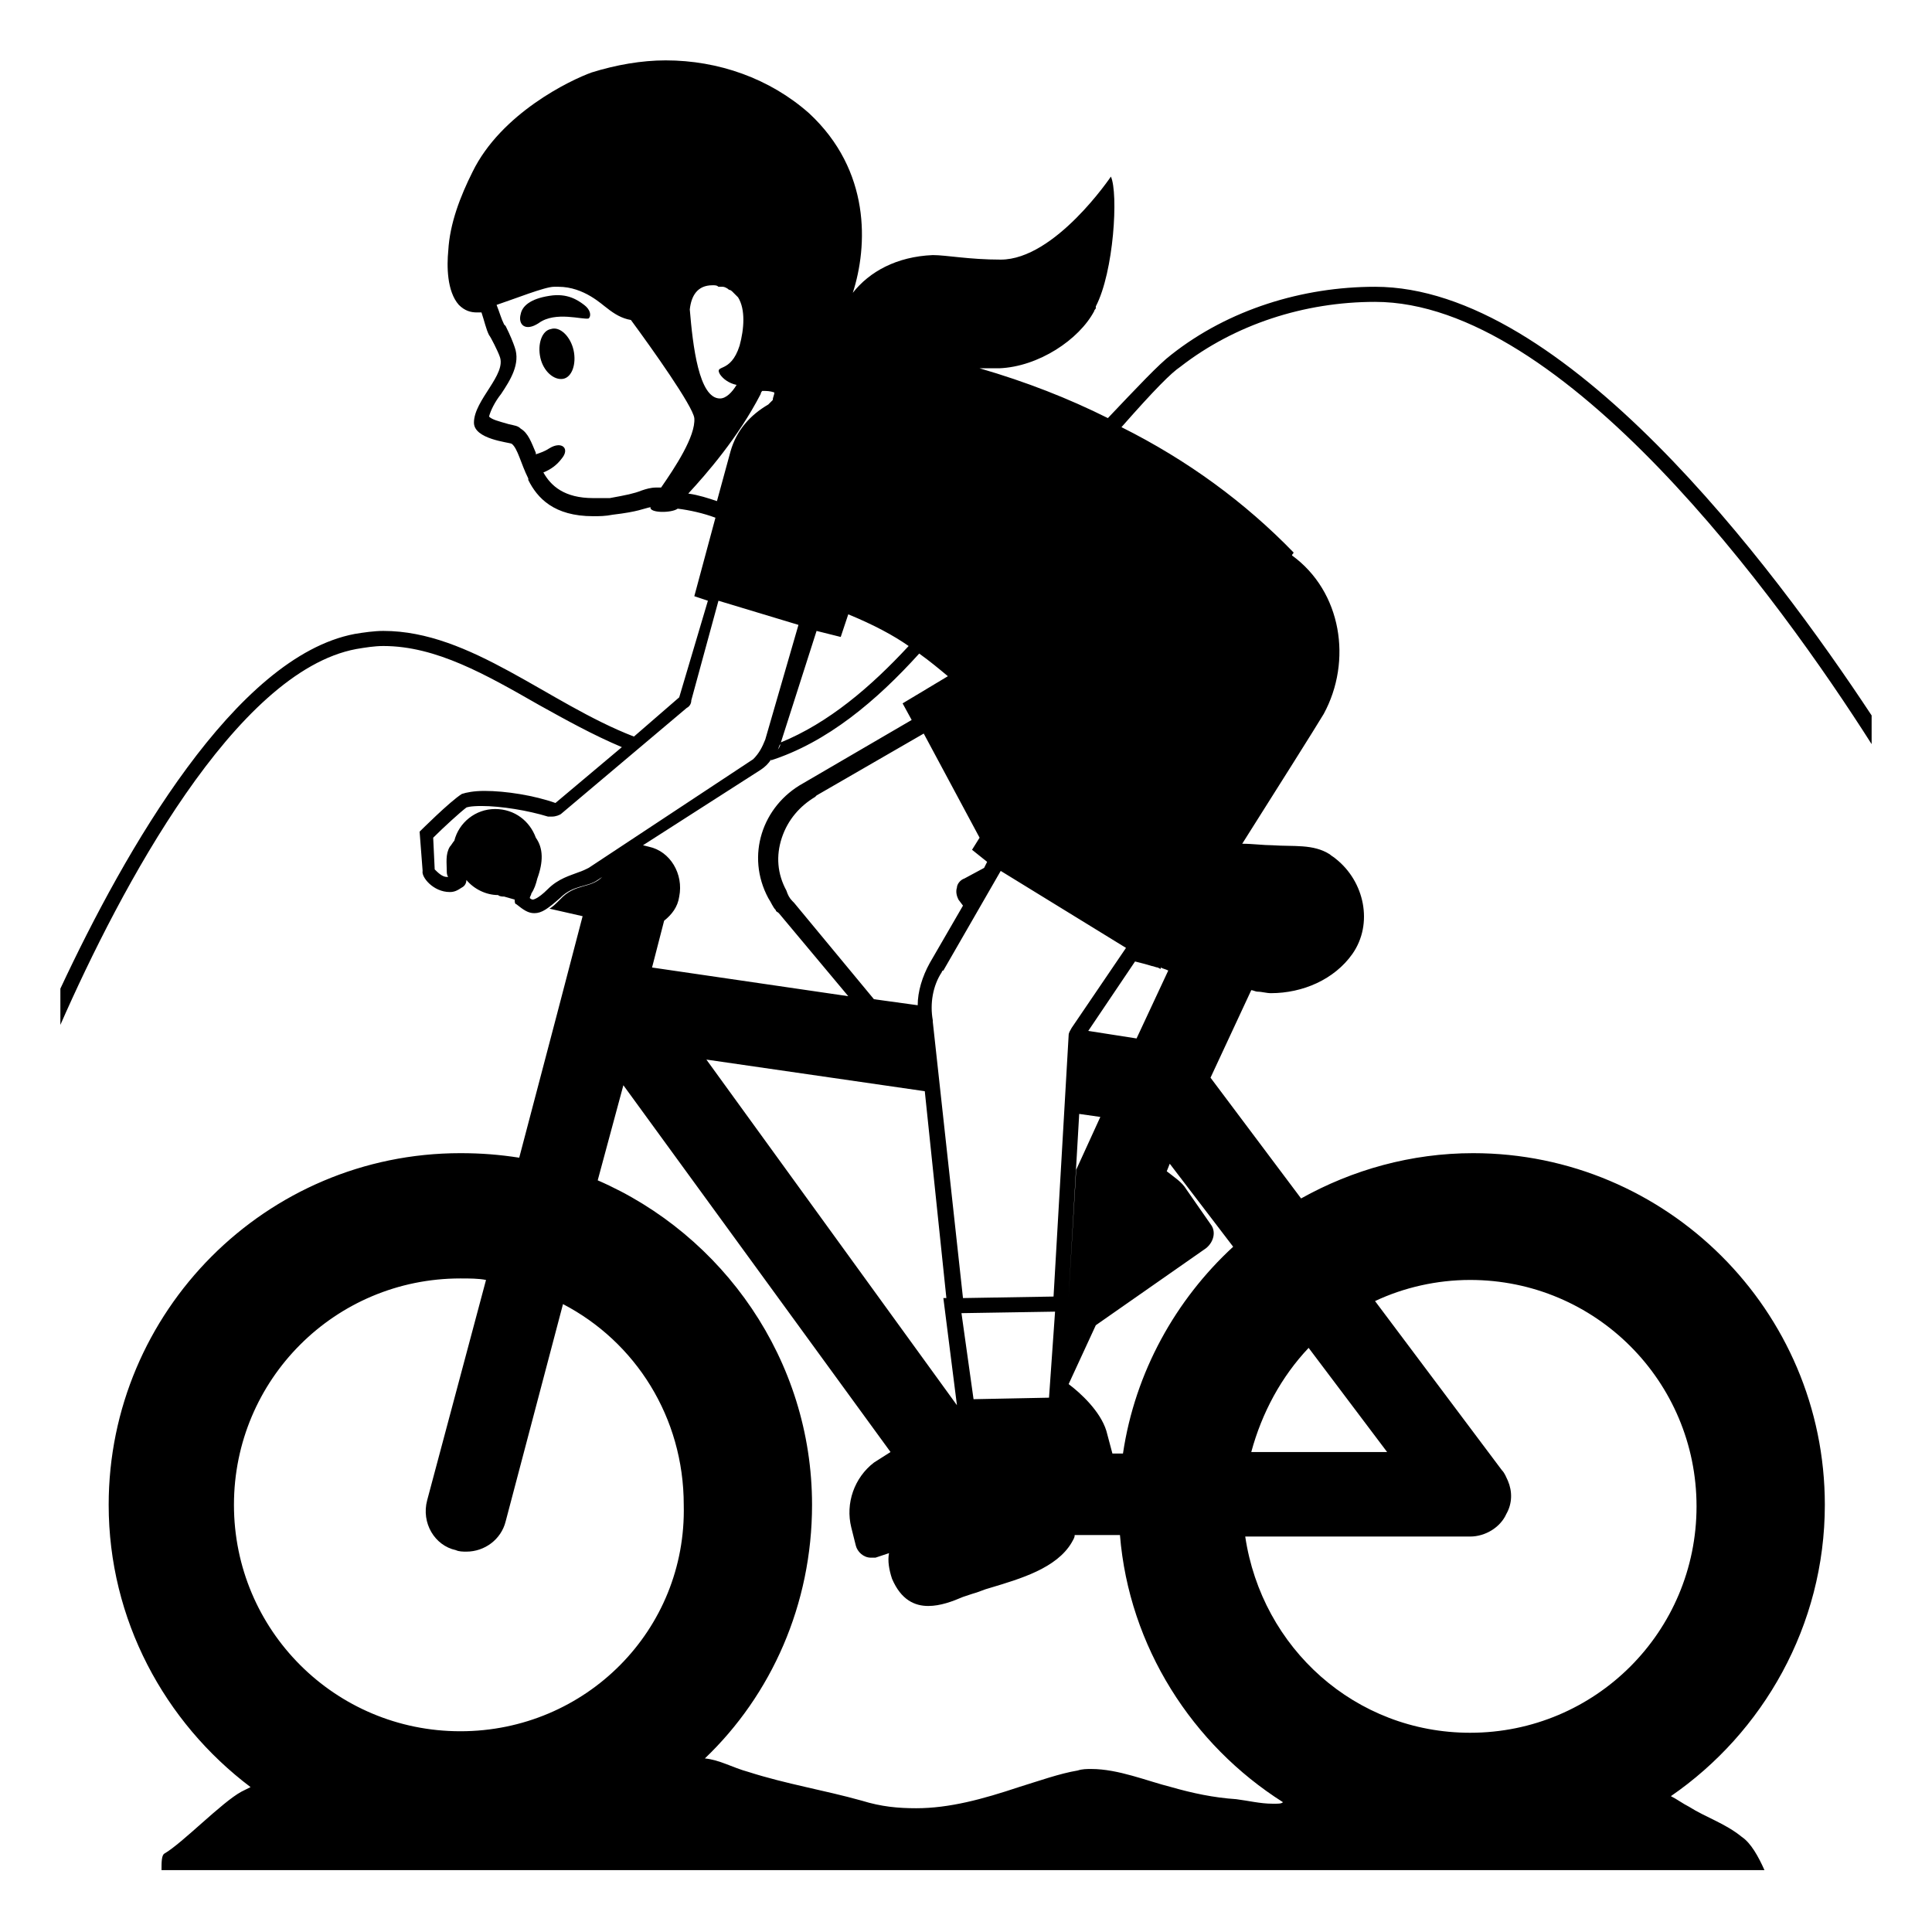 <svg viewBox="0 0 128 128" xmlns="http://www.w3.org/2000/svg">
  <g>
    <path d="M36.5,21.8c-0.6,0.1-0.9,1-0.7,1.9s0.9,1.5,1.5,1.4c0.6-0.1,0.9-1,0.7-1.9S37.1,21.6,36.5,21.8z"/>
    <path d="M38.7,20.2c-0.4-0.3-1.1-0.8-2.3-0.6c-1.3,0.2-1.8,0.7-1.9,1.2c-0.2,0.7,0.3,1.2,1.2,0.6 c1.1-0.8,2.9-0.2,3.3-0.3C39.2,20.9,39.1,20.5,38.7,20.2z"/>
    <path d="M78.2,24.3c3.6-2.8,8.2-4.3,12.9-4.3c12.5,0,26.8,19.7,32.9,29.3v-1.9C117.4,37.4,103.6,19,91.1,19 c-4.8,0-9.7,1.5-13.5,4.5c-0.8,0.6-2.3,2.2-4.2,4.2c-2.6-1.3-5.4-2.4-8.5-3.3c0.1,0,0.1,0,0.1,0c0.4,0,0.8,0,1.2,0 c2.6-0.1,5.3-1.9,6.3-3.8c0-0.1,0.1-0.1,0.1-0.2c0,0,0,0,0-0.1c1.2-2.3,1.5-7.5,1-8.6c0,0-3.7,5.5-7.3,5.5c-2.1,0-3.6-0.3-4.5-0.3 c-2.4,0.1-4.2,1.1-5.3,2.5c1-3.1,1.2-8.1-2.9-11.9C51,5.2,47.6,4,44.1,4c-1.6,0-3.3,0.3-4.9,0.8c-1.4,0.5-6,2.7-7.9,6.6 c-0.8,1.6-1.5,3.4-1.6,5.2c-0.1,1-0.1,2.7,0.7,3.6c0.4,0.4,0.8,0.5,1.2,0.5c0.1,0,0.2,0,0.3,0c0.2,0.6,0.3,1.1,0.5,1.5 c0.1,0.1,0.6,1.1,0.7,1.4c0.5,1.2-1.7,2.9-1.7,4.4c0,1.1,2.3,1.3,2.5,1.4c0.4,0.3,0.6,1.3,1.1,2.3l0,0.1c0,0,0,0,0,0 c0.6,1.2,1.7,2.4,4.3,2.4c0.4,0,0.8,0,1.3-0.1c1.7-0.2,2-0.4,2.5-0.5c-0.1,0.4,1.4,0.4,1.8,0.1c0.8,0.1,1.7,0.3,2.5,0.6l-1.4,5.2 l0.9,0.3L45,46.2L42,48.8c-5.7-2.2-10.8-7-16.6-7c-0.6,0-1.3,0.1-1.9,0.2C15.6,43.5,8.3,56.3,4,65.5v2.4C8,58.8,15.6,44.5,23.6,43 c0.6-0.1,1.2-0.2,1.8-0.2c3.5,0,6.8,1.9,10.3,3.9c1.8,1,3.6,2,5.5,2.8l-4.4,3.7c-1.4-0.5-3.3-0.8-4.7-0.8c-0.7,0-1.2,0.1-1.5,0.2 c-0.8,0.5-2.8,2.5-2.8,2.5l0.2,2.6c-0.1,0.4,0.7,1.4,1.8,1.4c0.3,0,0.5-0.1,0.8-0.3c0.2-0.1,0.3-0.3,0.3-0.5c0.5,0.6,1.3,1,2.1,1 c0.1,0.1,0.3,0.1,0.4,0.1l0.7,0.2c0,0.1,0,0.3,0.1,0.3c0.5,0.4,0.8,0.6,1.2,0.6c0.5,0,0.9-0.3,1.7-1c0.9-0.9,1.8-0.7,2.5-1.2 l0.3-0.2c-0.8,0.8-1.8,0.4-2.8,1.5c-0.3,0.3-0.5,0.5-0.7,0.6l2.2,0.5l-1.7,6.5l-2.5,9.5c-1.3-0.2-2.5-0.3-3.9-0.3 c-12.9,0-23.3,10.5-23.3,23.3c0,7.6,3.7,14.4,9.4,18.7c-0.2,0.1-0.4,0.2-0.6,0.3c-1.3,0.7-3.9,3.4-5.1,4.1 c-0.2,0.1-0.2,0.6-0.2,1.1h106.2c-0.4-0.9-0.9-1.8-1.5-2.2c-1.1-0.9-2.4-1.3-3.5-2c-0.4-0.2-0.8-0.5-1.2-0.7 c6.1-4.2,10.2-11.3,10.2-19.3c0-12.9-10.5-23.3-23.3-23.3c-4.1,0-8,1.1-11.4,3l-6-8l2.7-5.8c0.1,0,0.3,0.1,0.4,0.1 c0.3,0,0.6,0.1,0.9,0.1c2.1,0,4.2-0.9,5.4-2.6c1.4-2,0.8-4.8-1.1-6.3c-0.1-0.1-0.3-0.2-0.4-0.3c-1.1-0.7-2.4-0.5-3.8-0.6 c-0.6,0-1.3-0.1-2-0.1c2.4-3.8,4.8-7.6,5.4-8.6c1.9-3.5,1.2-8.1-2.1-10.5c0-0.1,0.1-0.1,0.1-0.2c-3.2-3.3-7-6.1-11.4-8.3 C76.5,25.8,77.6,24.7,78.2,24.3z M47.2,18.9c0.2,0,0.3,0,0.4,0.1c0.1,0,0.2,0,0.3,0c0.1,0,0.3,0.1,0.4,0.2c0,0,0.1,0,0.2,0.1 c0.1,0.1,0.2,0.2,0.3,0.3c0,0,0,0,0.1,0.1c0.5,0.8,0.4,2.1,0.1,3.2c-0.6,1.9-1.7,1.2-1.3,1.9c0.2,0.3,0.6,0.6,1.1,0.7c0,0,0,0,0,0 c0,0,0,0,0,0c-0.3,0.5-0.7,0.9-1.1,0.9c-1.4,0-1.8-3.5-2-5.9C45.8,19.6,46.2,18.9,47.2,18.9z M55.7,42.2l0.5-1.5 c1.7,0.7,3,1.4,4,2.1c-2.5,2.7-5.3,5.1-8.5,6.4l0,0.1l0,0c0,0.1-0.1,0.3-0.2,0.4c0.1-0.1,0.1-0.3,0.2-0.4l2.4-7.5L55.7,42.2z M65.4,57.1l-0.2,0.4l-1.3,0.7c-0.3,0.1-0.5,0.4-0.5,0.6c-0.1,0.3,0,0.6,0.1,0.8l0.3,0.4l-2.2,3.8h0c-0.5,0.9-0.8,1.9-0.8,2.8 c0,0,0,0,0,0l-2.9-0.4l-5.3-6.4c0,0-0.1-0.1-0.1-0.1c0,0,0,0,0,0c-0.2-0.2-0.3-0.4-0.4-0.7c-0.6-1.1-0.7-2.3-0.3-3.5 c0.4-1.2,1.2-2.1,2.2-2.7c0,0,0.1-0.1,0.1-0.1l7.1-4.1l3.7,6.9l-0.5,0.8L65.4,57.1z M64.3,59L64.3,59l-0.1,0.2L64.3,59L64.3,59z M61.3,72.3l-0.5-4.5c0-0.3-0.1-0.5-0.1-0.8c0,0.3,0,0.5,0.1,0.8L62.7,86l-0.2,0l0.9,7.1L46.8,70.2L61.3,72.3z M69.9,86.9l-0.4,5.7 l-5,0.1L63.7,87L69.9,86.9z M70.4,93.5L70.4,93.5L70.4,93.5L70.4,93.5z M70.8,85.9L70.8,85.9l0.7-12.1l1.4,0.2l-1.6,3.5L70.8,85.9z M71,68.1c-0.1,0.2-0.2,0.3-0.2,0.5l-1,17.3l-6,0.1l-2-18.3c0,0,0-0.1,0-0.1c-0.2-1.1,0-2.3,0.6-3.2c0,0,0-0.1,0.1-0.1l3.8-6.6 l8.3,5.1L71,68.1z M40.4,33C40,33,39.6,33,39.3,33c-1.9,0-2.8-0.8-3.3-1.7c0.5-0.2,0.9-0.5,1.2-0.9c0.6-0.7,0-1.2-0.8-0.7 c-0.3,0.2-0.6,0.3-0.9,0.4c0,0,0-0.1,0-0.1c-0.3-0.7-0.5-1.3-1-1.6c-0.2-0.2-0.4-0.2-0.8-0.3c-0.7-0.2-1.1-0.3-1.3-0.5 c0.1-0.4,0.4-1,0.8-1.5c0.6-0.9,1.3-2,0.9-3.1c-0.1-0.3-0.3-0.8-0.6-1.4l-0.1-0.1c-0.2-0.4-0.3-0.8-0.5-1.3 c1.2-0.4,3.2-1.2,3.8-1.2c0.1,0,0.2,0,0.3,0c1.7,0,2.9,1.2,3.2,1.4c0.5,0.4,1,0.7,1.6,0.8c1.4,1.9,4.1,5.7,4.2,6.5 c0.1,1.2-1.3,3.3-2.2,4.6c0,0-0.1,0-0.1,0c-0.1,0-0.2,0-0.2,0c-0.4,0-0.7,0.1-1,0.2C42,32.7,41.5,32.8,40.4,33z M45.6,32.7 c1.2-1.3,3.3-3.7,4.8-6.6c0-0.1,0.1-0.2,0.1-0.2c0.3,0,0.5,0,0.8,0.1c0,0.2-0.1,0.3-0.1,0.5c-0.1,0.1-0.2,0.2-0.3,0.3 c-1.2,0.7-2.1,1.7-2.5,3.1l-0.9,3.3C46.9,33,46.3,32.8,45.6,32.7z M39,57.5c-0.2,0.1-0.4,0.2-0.7,0.3c-0.5,0.2-1.3,0.4-2,1.1 c-0.7,0.7-1,0.7-1,0.7s-0.1,0-0.2-0.1c0-0.1,0.1-0.2,0.1-0.3c0.2-0.3,0.3-0.6,0.4-1c0.4-1.1,0.4-2-0.1-2.7 c-0.4-1.1-1.4-1.9-2.7-1.9c-1.3,0-2.4,0.9-2.7,2.1c-0.1,0.1-0.2,0.3-0.3,0.4c-0.3,0.5-0.2,1.1-0.2,1.6c0,0.1,0,0.3,0.1,0.4 c-0.1,0-0.1,0-0.1,0c-0.3,0-0.6-0.3-0.8-0.5c0,0,0,0,0,0l-0.1-2.1c0.7-0.7,1.8-1.7,2.2-2c0,0,0.2-0.1,1-0.1c1.3,0,3.1,0.3,4.4,0.7 c0.1,0,0.2,0,0.3,0c0.2,0,0.5-0.1,0.6-0.2l8.3-7c0.2-0.1,0.3-0.3,0.3-0.5l1.8-6.6l5.3,1.6L50.7,49c-0.2,0.5-0.4,0.9-0.8,1.3 L39,57.5z M50.4,51c0.3-0.2,0.5-0.4,0.7-0.7c0,0,0,0.1-0.1,0.1c3.8-1.2,7.1-4,9.9-7.1c0.7,0.5,1.3,1,1.9,1.5l-3,1.8l0.6,1.1 l-7.2,4.2v0c-2.7,1.5-3.8,4.8-2.3,7.6c0.2,0.3,0.3,0.6,0.5,0.8l0,0c0,0.1,0.1,0.1,0.2,0.2l4.6,5.5l-13-1.9l0.8-3.1 c0.5-0.4,0.9-0.9,1-1.6c0.3-1.5-0.6-3-2-3.3l-0.4-0.1L50.4,51z M51.4,49.8c0,0.1-0.1,0.2-0.2,0.3C51.3,50,51.4,49.9,51.4,49.8z M30.5,114.7c-8.3,0-15-6.7-15-15s6.7-15,15-15c0.6,0,1.2,0,1.7,0.1l-3.9,14.6c-0.4,1.5,0.5,3,1.9,3.3c0.2,0.1,0.5,0.1,0.7,0.1 c0,0,0,0,0,0c0,0,0,0,0,0c1.2,0,2.3-0.8,2.6-2c0,0,0,0,0,0l3.8-14.4c4.8,2.5,8,7.5,8,13.3C45.5,108,38.8,114.7,30.5,114.7z M84.5,119.5c-0.1,0-0.1,0-0.2,0c-0.8,0-1.6-0.2-2.4-0.3c-1.5-0.1-2.9-0.4-4.3-0.8c-1.6-0.4-3.5-1.2-5.3-1.2c-0.3,0-0.6,0-0.9,0.1 c-1.2,0.2-2.6,0.7-3.9,1.1c-2.4,0.8-4.6,1.4-6.8,1.4c-1.2,0-2.3-0.1-3.6-0.5c-2.5-0.7-5-1.1-7.5-1.9c-1.1-0.3-1.9-0.8-2.9-0.9 c4.4-4.2,7.1-10.2,7.1-16.8c0-9.6-5.9-17.9-14.2-21.5l1.7-6.3L59,96.2l-1.1,0.7c-1.3,1-1.9,2.7-1.5,4.3l0.3,1.2 c0.1,0.4,0.5,0.8,1,0.8c0.1,0,0.2,0,0.3,0l0.9-0.3c-0.1,0.5,0,1.1,0.2,1.7c0.6,1.4,1.5,1.8,2.4,1.8c0.8,0,1.6-0.3,2.3-0.6l0.6-0.2 c0.4-0.1,0.8-0.3,1.2-0.4c2-0.6,4.4-1.3,5.4-3c0.1-0.2,0.2-0.3,0.2-0.5h3c0.6,7.4,4.8,13.9,10.8,17.7 C84.9,119.5,84.7,119.5,84.5,119.5z M86.7,89.3l5.2,6.9h-9C83.6,93.6,84.9,91.2,86.7,89.3z M97.4,101.8c1,0,2-0.6,2.4-1.5 c0.4-0.7,0.4-1.5,0.1-2.2c-0.1-0.2-0.2-0.5-0.4-0.7l-8.4-11.2c1.9-0.9,4.1-1.4,6.3-1.4c8.3,0,15,6.7,15,15s-6.7,15-15,15 c-7.6,0-13.8-5.6-14.9-13H97.4z M81.7,82.6c-3.8,3.5-6.5,8.3-7.3,13.7h-0.7l-0.4-1.5c-0.4-1.3-1.7-2.5-2.5-3.1l1.8-3.9l7.3-5.1 c0.5-0.4,0.7-1.1,0.3-1.6l-1.6-2.3c-0.3-0.5-0.8-0.8-1.3-1.2l0.2-0.5L81.7,82.6z M77.4,64.3l-2.1,4.5l-3.2-0.5l3.1-4.6 c0.4,0.1,0.8,0.2,1.1,0.3c0.1,0,0.3,0.1,0.4,0.1l0.2,0.1c0,0,0,0,0-0.1C77.1,64.2,77.2,64.2,77.4,64.3z"/>
  </g>
</svg>